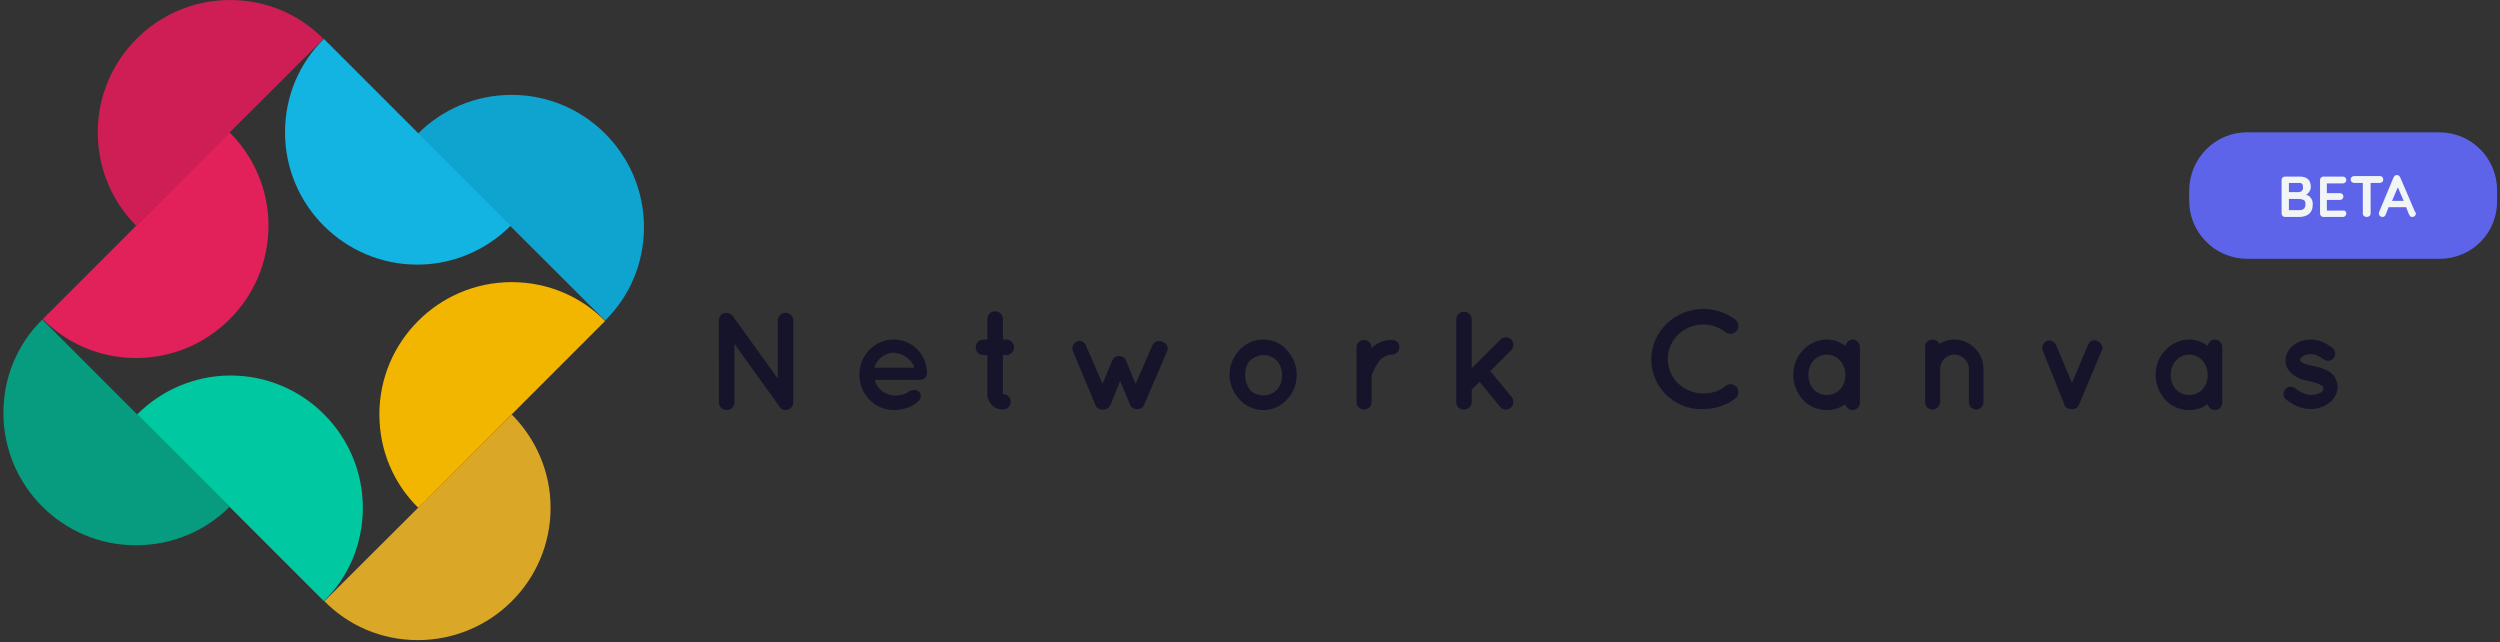 <?xml version="1.0" encoding="utf-8"?>
<!-- Generator: Adobe Illustrator 23.1.1, SVG Export Plug-In . SVG Version: 6.00 Build 0)  -->
<svg version="1.1" id="Layer_1" xmlns="http://www.w3.org/2000/svg" xmlns:xlink="http://www.w3.org/1999/xlink" x="0px" y="0px"
	 viewBox="0 0 514 132" style="enable-background:new 0 0 514 132;" xml:space="preserve">
<rect x="0" y="0" width="514" height="132" fill="#333333" stroke="none"/>
<style type="text/css">
	.st0{fill-rule:evenodd;clip-rule:evenodd;fill:#CE1E55;}
	.st1{fill-rule:evenodd;clip-rule:evenodd;fill:#E2215B;}
	.st2{fill-rule:evenodd;clip-rule:evenodd;fill:#079B7F;}
	.st3{fill-rule:evenodd;clip-rule:evenodd;fill:#00C8A1;}
	.st4{fill-rule:evenodd;clip-rule:evenodd;fill:#F2B600;}
	.st5{fill-rule:evenodd;clip-rule:evenodd;fill:#DAA727;}
	.st6{fill-rule:evenodd;clip-rule:evenodd;fill:#0FA3D0;}
	.st7{fill-rule:evenodd;clip-rule:evenodd;fill:#13B3E2;}
	.st8{fill-rule:evenodd;clip-rule:evenodd;fill:#15142A;}
	.st9{fill-rule:evenodd;clip-rule:evenodd;fill:#5D64E9;}
	.st10{enable-background:new    ;}
	.st11{fill:#F2F5F5;}
</style>
<g transform="translate(0 -.395)">
	<path class="st0" d="M20.1,27.6c0-15,12.2-27.2,27.2-27.2c7.5,0,14.3,3,19.2,8L28,46.8C23.1,41.9,20.1,35.1,20.1,27.6"/>
	<path class="st1" d="M47.2,27.6c4.9,4.9,8,11.7,8,19.2C55.2,61.8,43,74,28,74c-7.5,0-14.3-3-19.2-8L47.2,27.6z"/>
	<path class="st2" d="M27.9,112.5c-15,0-27.2-12.2-27.2-27.2c0-7.5,3-14.3,8-19.2l38.5,38.5C42.3,109.5,35.5,112.5,27.9,112.5"/>
	<path class="st3" d="M28.2,85.6c4.9-4.9,11.7-8,19.2-8c15,0,27.2,12.2,27.2,27.2c0,7.5-3,14.3-8,19.2L28.2,85.6z"/>
	<path class="st4" d="M78,85.6c0-15,12.2-27.2,27.2-27.2c7.5,0,14.3,3,19.2,8L86,104.8C81,99.9,78,93.1,78,85.6"/>
	<g transform="translate(66 85)">
		<path class="st5" d="M39.2,0.6c4.9,4.9,8,11.7,8,19.2C47.2,34.8,35,47,19.9,47c-7.5,0-14.3-3-19.2-8L39.2,0.6z"/>
	</g>
	<path class="st6" d="M105.2,19.9c15,0,27.2,12.2,27.2,27.2c0,7.5-3,14.3-8,19.2L85.9,27.9C90.9,22.9,97.7,19.9,105.2,19.9"/>
	<path class="st7" d="M105,46.8c-4.9,4.9-11.7,8-19.2,8c-15,0-27.2-12.2-27.2-27.2c0-7.5,3-14.3,8-19.2L105,46.8z"/>
	<path class="st8" d="M151,83.1c0,0.9-0.7,1.6-1.6,1.6c-0.9,0-1.6-0.7-1.6-1.6V66.3l0,0c0-0.5,0.2-1,0.6-1.3
		c0.7-0.5,1.7-0.3,2.2,0.3l9.3,12.9V66.3c0-0.8,0.7-1.6,1.6-1.6c0.9,0,1.6,0.7,1.6,1.6v16.8c0,0.9-0.7,1.6-1.6,1.6
		c-0.5,0-0.9-0.2-1.2-0.6c-0.1-0.1-0.1-0.1-0.1-0.2L151,71.1V83.1z M179.8,76h8.2c-0.3-1.2-1.8-2.9-4.3-3.1
		C181.2,73.1,180,74.9,179.8,76 M176.7,77.4c0-3.9,3.1-7.2,7-7.2c3.7,0,6.7,2.8,6.9,6.7V77c0,0.1,0,0.2,0,0.3
		c-0.1,0.7-0.7,1.2-1.5,1.2h-9.2c0.1,0.7,0.5,1.4,1,1.9c0.6,0.7,1.8,1.2,2.8,1.3c1,0.1,2.3-0.2,3-0.7c0.6-0.6,1.8-0.5,2.2-0.1
		s0.7,1.3,0,1.9c-1.4,1.3-3.1,1.9-5.2,1.9C179.7,84.6,176.7,81.4,176.7,77.4 M208.5,71.8c0,0.9-0.8,1.6-1.6,1.6h-0.7v8
		c0.9,0,1.6,0.7,1.6,1.6s-0.7,1.6-1.6,1.6c-1.8,0-3.2-1.4-3.2-3.2v-8h-0.8c-0.9,0-1.6-0.7-1.6-1.6s0.7-1.6,1.6-1.6h0.8V66
		c0-0.9,0.7-1.6,1.6-1.6c0.9,0,1.6,0.7,1.6,1.6v4.2h0.7C207.7,70.2,208.5,70.9,208.5,71.8 M240,72.5l-4.8,11.2
		c0,0.1-0.1,0.1-0.1,0.2l0,0c0,0.1-0.1,0.1-0.1,0.2h-0.1c-0.1,0.1-0.1,0.1-0.2,0.1c0,0,0,0,0,0.1c-0.1,0.1-0.1,0.1-0.3,0.1l0,0
		c-0.1,0-0.1,0-0.2,0.1h-0.1c-0.1,0-0.2,0-0.3,0s-0.2,0-0.3,0h-0.1c-0.1,0-0.1-0.1-0.2-0.1l0,0l0,0c-0.1,0-0.2-0.1-0.3-0.2l0,0
		c-0.1,0-0.1-0.1-0.2-0.1h-0.1c-0.1-0.1-0.1-0.1-0.1-0.2l0,0c-0.1-0.1-0.1-0.2-0.1-0.2l-2.1-5l-2,5c0,0.1-0.1,0.1-0.1,0.2l0,0
		c-0.1,0.1-0.1,0.1-0.2,0.2l0,0c-0.1,0.1-0.1,0.1-0.2,0.2c-0.1,0.1-0.2,0.1-0.3,0.2h-0.1l0,0c-0.1,0-0.1,0-0.2,0.1h-0.1
		c-0.1,0-0.2,0-0.3,0s-0.2,0-0.3,0h-0.1c-0.1,0-0.1-0.1-0.2-0.1c0,0,0,0-0.1,0s-0.2-0.1-0.3-0.2l0,0c0,0-0.1-0.1-0.2-0.1h-0.1
		c0-0.1-0.1-0.1-0.1-0.2l0,0c-0.1-0.1-0.1-0.2-0.1-0.2l-4.7-11.2c-0.3-0.8,0-1.6,0.8-2c0.7-0.3,1.6,0,1.9,0.9l3.4,7.8l2-4.8
		c0.3-0.6,0.8-0.9,1.4-0.9c0.6,0,1.2,0.3,1.4,0.9l2,4.8l3.4-7.8c0.3-0.8,1.2-1.2,1.9-0.9C239.9,70.9,240.3,71.8,240,72.5 M256,77.5
		c0,1.2,0.4,2.2,1,3.1c0.7,0.7,1.7,1.1,2.8,1.1c1,0,1.9-0.4,2.7-1.1c0.7-0.8,1.1-1.8,1.1-3.1c0-1.2-0.4-2.2-1.1-3
		c-0.7-0.6-1.6-1.1-2.7-1.1s-2,0.5-2.8,1.1C256.3,75.3,256,76.3,256,77.5 M254.8,82.5c-1.2-1.3-2-3.1-2-5.1s0.8-3.7,2-5
		c1.3-1.4,3-2.2,5-2.2c1.9,0,3.6,0.8,4.8,2.2c1.3,1.4,2,3.1,2,5c0,2-0.7,3.8-2,5.1c-1.2,1.4-2.9,2.2-4.8,2.2
		C257.8,84.7,256.1,83.9,254.8,82.5 M287.7,71.8c0,0.8-0.7,1.5-1.5,1.5c-0.7,0-1.2,0.2-1.7,0.5s-1,0.8-1.3,1.4c-0.7,0.9-1,2-1.2,2.4
		v5.5c0,0.8-0.7,1.5-1.6,1.5c-0.8,0-1.5-0.7-1.5-1.5V71.8c0-0.8,0.7-1.5,1.5-1.5c0.9,0,1.6,0.7,1.6,1.5V72c0.2-0.2,0.4-0.4,0.6-0.6
		c1-0.6,2.2-1.2,3.6-1.1C287.1,70.3,287.7,70.9,287.7,71.8 M299.4,83.1v-17c0-0.9,0.7-1.6,1.6-1.6s1.6,0.7,1.6,1.6v10l5.9-5.9
		c0.6-0.6,1.6-0.6,2.2,0s0.6,1.6,0,2.2l-4.3,4.3l4.4,5.3c0.5,0.7,0.5,1.7-0.2,2.2c-0.3,0.3-0.7,0.4-1,0.4c-0.5,0-0.9-0.2-1.2-0.6
		l-4.2-5.1l-1.6,1.6V83c0,0.9-0.7,1.6-1.6,1.6C300.1,84.7,299.4,83.9,299.4,83.1 M339.5,74.3c0-5.7,4.8-10.3,10.6-10.4
		c2.5,0,4.8,0.8,6.7,2.2c0.7,0.6,0.8,1.6,0.3,2.3c-0.6,0.7-1.6,0.8-2.3,0.3c-1.3-1-2.9-1.6-4.6-1.6c-2,0-3.8,0.8-5.2,2.1
		c-1.3,1.3-2.1,3.1-2.1,5c0,2,0.8,3.7,2.1,5c1.4,1.3,3.2,2.1,5.2,2.1c1.8,0,3.3-0.5,4.6-1.6c0.7-0.5,1.7-0.4,2.3,0.3
		c0.5,0.7,0.4,1.8-0.3,2.3c-1.8,1.4-4.1,2.2-6.7,2.2C344.3,84.7,339.5,80,339.5,74.3 M379.4,77.5c0-1.2-0.4-2.2-1.1-3
		s-1.7-1.2-2.7-1.2s-2,0.4-2.7,1.2c-0.7,0.7-1.1,1.8-1.1,3s0.4,2.2,1.1,3c0.7,0.7,1.6,1.1,2.7,1.1c1,0,2-0.4,2.7-1.1
		C379,79.7,379.4,78.7,379.4,77.5L379.4,77.5z M382.4,77.5v5.7c0,0.8-0.7,1.5-1.5,1.5c-0.7,0-1.3-0.5-1.5-1.2
		c-1.1,0.8-2.4,1.2-3.8,1.2c-2,0-3.7-0.8-4.9-2.1c-1.2-1.3-2-3.1-2-5.1s0.7-3.8,2-5.1c1.2-1.3,2.9-2.2,4.9-2.2
		c1.4,0,2.7,0.5,3.8,1.3c0.2-0.7,0.8-1.3,1.5-1.3c0.8,0,1.5,0.7,1.5,1.6V77.5z M407.8,76.2v6.9c0,0.8-0.7,1.5-1.5,1.5
		s-1.5-0.7-1.5-1.5v-6.9c0-1.6-1.4-2.9-3-2.9s-2.9,1.3-2.9,2.9v6.9c0,0.1,0,0.2-0.1,0.3c-0.1,0.7-0.8,1.2-1.5,1.2
		c-0.9,0-1.5-0.7-1.5-1.5v-6.9v-4.5c0-0.8,0.7-1.5,1.5-1.5c0.6,0,1.2,0.3,1.4,0.9c0.9-0.5,1.9-0.9,3.1-0.9
		C405.1,70.2,407.8,73,407.8,76.2 M432.1,72.5l-4.7,11.2c0,0.1-0.1,0.2-0.1,0.2l0,0c-0.1,0.1-0.1,0.1-0.2,0.2l0,0
		c-0.1,0.1-0.1,0.1-0.2,0.2l0,0c-0.1,0.1-0.1,0.1-0.2,0.1h-0.1l0,0c-0.1,0-0.2,0-0.2,0.1h-0.1c-0.1,0-0.2,0-0.3,0
		c-0.1,0-0.1,0-0.3,0h-0.1c-0.1,0-0.1-0.1-0.2-0.1l0,0h-0.1c-0.1,0-0.1-0.1-0.3-0.1l0,0c-0.1-0.1-0.1-0.1-0.2-0.2c0,0,0,0-0.1,0
		c0-0.1-0.1-0.1-0.1-0.2l0,0c-0.1,0-0.1-0.1-0.1-0.2L420,72.5c-0.3-0.8,0-1.6,0.8-2c0.7-0.3,1.6,0.1,1.9,0.8l3.3,7.8l3.3-7.8
		c0.3-0.8,1.2-1.2,1.9-0.8C432.1,70.9,432.5,71.8,432.1,72.5 M453.9,77.5c0-1.2-0.4-2.2-1.1-3s-1.7-1.2-2.7-1.2s-2,0.4-2.7,1.2
		c-0.7,0.7-1.1,1.8-1.1,3s0.4,2.2,1.1,3c0.7,0.7,1.6,1.1,2.7,1.1c1,0,2-0.4,2.7-1.1C453.5,79.7,453.9,78.7,453.9,77.5L453.9,77.5z
		 M456.9,77.5v5.7c0,0.8-0.7,1.5-1.5,1.5c-0.7,0-1.3-0.5-1.5-1.2c-1.1,0.8-2.4,1.2-3.8,1.2c-2,0-3.7-0.8-4.9-2.1
		c-1.2-1.3-2-3.1-2-5.1s0.7-3.8,2-5.1c1.2-1.3,2.9-2.2,4.9-2.2c1.4,0,2.7,0.5,3.8,1.3c0.2-0.7,0.7-1.3,1.5-1.3s1.5,0.7,1.5,1.6V77.5
		z M469.8,80.5c0.5-0.7,1.5-0.8,2.2-0.2c0.7,0.6,2,1.3,3.2,1.3c0.8,0,1.5-0.3,2-0.5c0.4-0.3,0.5-0.6,0.5-0.9c0-0.1,0-0.2-0.1-0.3
		c0-0.1-0.1-0.2-0.4-0.3c-0.4-0.3-1.3-0.6-2.3-0.8l0,0c-0.9-0.2-1.8-0.4-2.5-0.8c-0.8-0.4-1.5-0.9-2-1.7c-0.3-0.5-0.5-1.2-0.5-1.8
		c0-1.3,0.7-2.4,1.7-3.2c1-0.7,2.2-1.1,3.5-1.1c2,0,3.4,1,4.3,1.6c0.7,0.5,0.9,1.4,0.5,2.1c-0.5,0.7-1.4,0.9-2.1,0.4
		c-0.9-0.6-1.7-1.1-2.7-1.1c-0.7,0-1.4,0.2-1.7,0.5c-0.4,0.3-0.5,0.5-0.5,0.7c0,0.1,0,0.1,0.1,0.2c0,0.1,0.1,0.2,0.3,0.3
		c0.4,0.3,1.1,0.5,2.1,0.7l0,0l0,0c1,0.2,1.8,0.4,2.7,0.8c0.8,0.3,1.6,0.9,2,1.7c0.3,0.6,0.5,1.2,0.5,1.9c0,1.4-0.8,2.6-1.8,3.3
		c-1,0.7-2.3,1.2-3.7,1.2c-2.2,0-4-1.1-5.1-2C469.4,82.1,469.3,81.2,469.8,80.5"/>
	<g transform="translate(450 27)">
		<path class="st9" d="M51.6,26.6H12c-6.6,0-11.9-5.4-11.9-11.9v-2.1c0-6.6,5.3-12,11.9-12h39.5c6.6,0,11.9,5.3,11.9,11.9v2.1
			C63.5,21.3,58.2,26.6,51.6,26.6"/>
	</g>
	<g class="st10">
		<path class="st11" d="M475.1,41.1c0.3,0.3,0.4,0.8,0.4,1.3c0,1-0.3,1.6-0.8,2s-1.2,0.6-1.9,0.6h-3c-0.2,0-0.4-0.1-0.5-0.2
			c-0.1-0.1-0.2-0.3-0.2-0.5v-6.9c0-0.2,0.1-0.4,0.2-0.5s0.3-0.2,0.5-0.2h3c1.5,0,2.3,0.7,2.3,2.1c0,0.4-0.1,0.7-0.3,1
			c-0.2,0.3-0.4,0.5-0.7,0.7C474.5,40.5,474.9,40.7,475.1,41.1z M473.3,38.2c-0.2-0.2-0.4-0.2-0.7-0.2h-2v1.9h2
			c0.2,0,0.5-0.1,0.6-0.2c0.2-0.2,0.3-0.4,0.3-0.6C473.5,38.6,473.5,38.4,473.3,38.2z M473.7,43.3c0.2-0.2,0.3-0.5,0.3-0.9
			c0-0.5-0.1-0.8-0.4-0.9c-0.2-0.1-0.6-0.2-0.9-0.2h-2.1v2.3h2.2C473.2,43.6,473.4,43.5,473.7,43.3z"/>
		<path class="st11" d="M482.2,43.8c0.1,0.1,0.2,0.3,0.2,0.5s-0.1,0.4-0.2,0.5s-0.3,0.2-0.5,0.2h-4c-0.2,0-0.4-0.1-0.5-0.2
			c-0.1-0.1-0.2-0.3-0.2-0.5v-6.9c0-0.2,0.1-0.4,0.2-0.5s0.3-0.2,0.5-0.2h4c0.2,0,0.4,0.1,0.5,0.2c0.1,0.1,0.2,0.3,0.2,0.5
			s-0.1,0.4-0.2,0.5s-0.3,0.2-0.5,0.2h-3.3v2h2.7c0.2,0,0.4,0.1,0.5,0.2c0.1,0.1,0.2,0.3,0.2,0.5s-0.1,0.4-0.2,0.5s-0.3,0.2-0.5,0.2
			h-2.7v2.2h3.3C481.9,43.6,482,43.7,482.2,43.8z"/>
	</g>
	<g class="st10">
		<path class="st11" d="M489.8,36.8c0.1,0.1,0.2,0.3,0.2,0.5s-0.1,0.4-0.2,0.5s-0.3,0.2-0.5,0.2h-1.9v6.3c0,0.2-0.1,0.4-0.2,0.5
			c-0.2,0.1-0.3,0.2-0.6,0.2s-0.4-0.1-0.6-0.2c-0.1-0.1-0.2-0.3-0.2-0.5V38H484c-0.2,0-0.4-0.1-0.5-0.2c-0.1-0.1-0.2-0.3-0.2-0.5
			s0.1-0.4,0.2-0.5s0.3-0.2,0.5-0.2h5.3C489.5,36.6,489.7,36.6,489.8,36.8z"/>
	</g>
	<g class="st10">
		<path class="st11" d="M496.7,44.3c0,0.2-0.1,0.4-0.2,0.5S496.2,45,496,45c-0.1,0-0.3,0-0.4-0.1s-0.2-0.2-0.3-0.4l-0.6-1.5h-3.6
			l-0.6,1.5c-0.1,0.2-0.1,0.3-0.3,0.4S490,45,489.8,45c-0.2,0-0.4-0.1-0.5-0.2c-0.1-0.1-0.2-0.3-0.2-0.5c0-0.1,0-0.1,0-0.2l3-7.2
			c0.1-0.2,0.2-0.3,0.3-0.4s0.3-0.1,0.4-0.1s0.3,0,0.4,0.1s0.2,0.2,0.3,0.4l3,7C496.7,44.1,496.7,44.2,496.7,44.3z M491.8,41.7h2.4
			l-1.2-2.8L491.8,41.7z"/>
	</g>
</g>
</svg>
